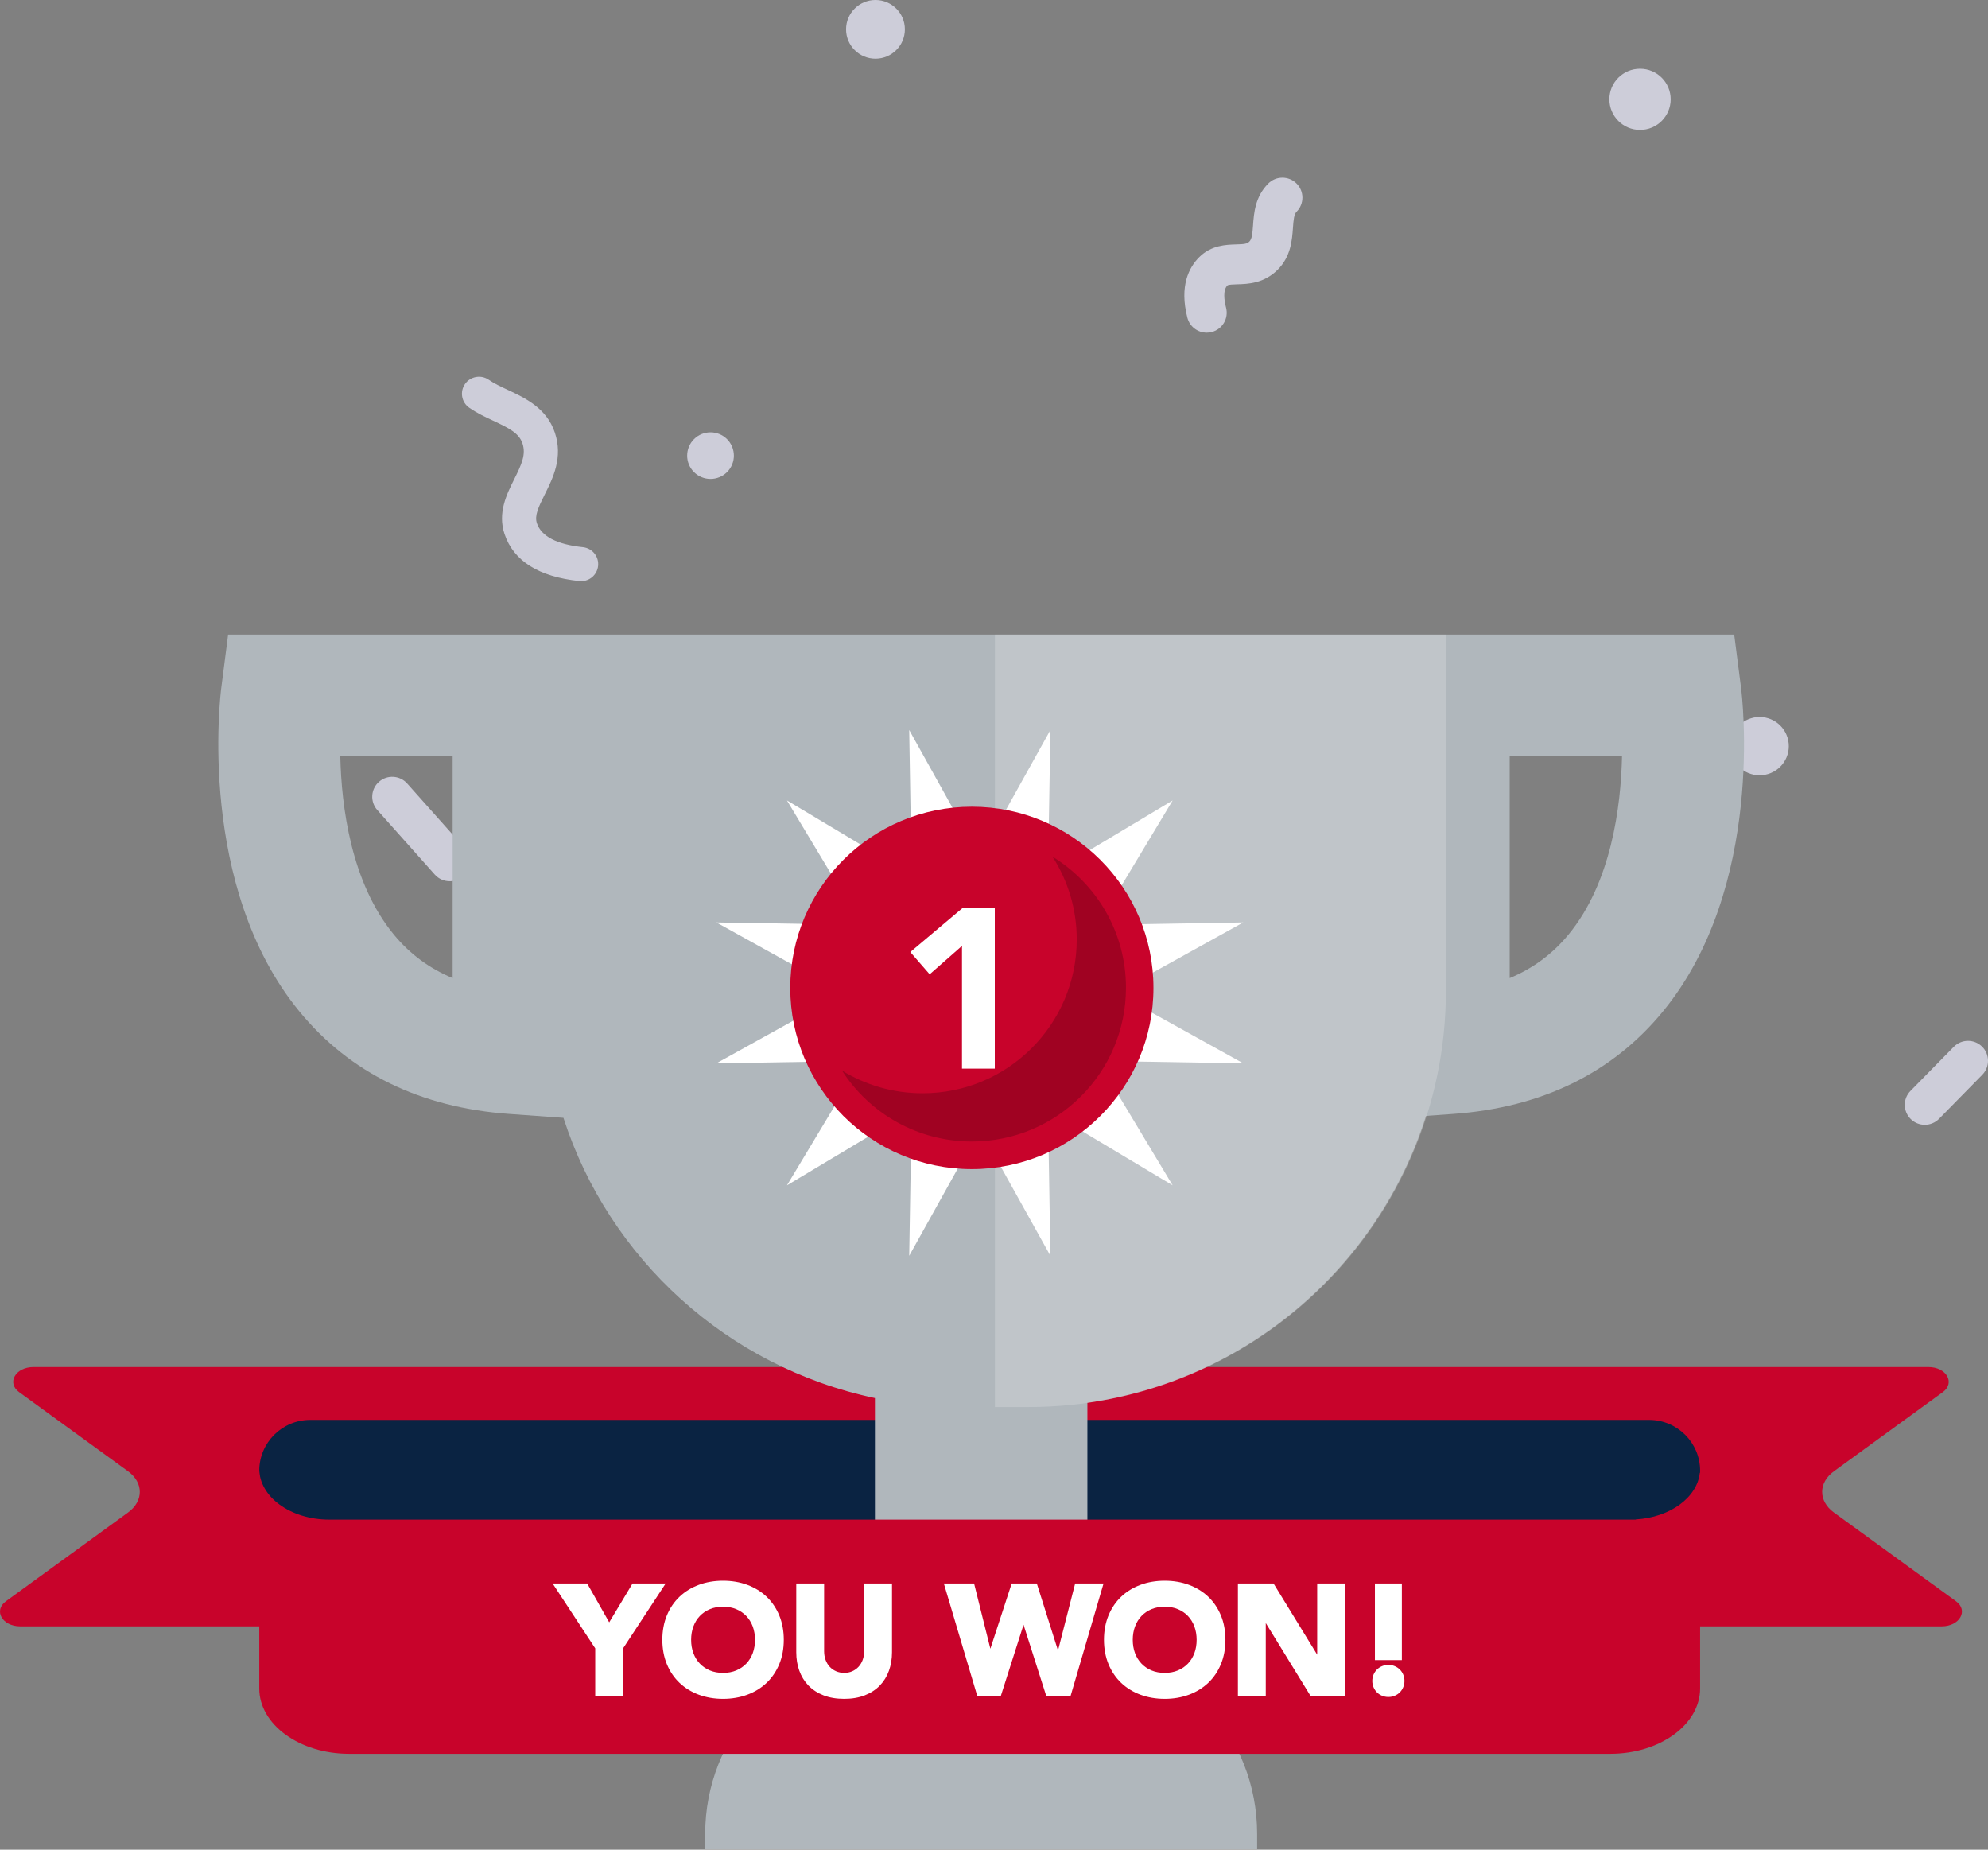 <svg width="215" height="200" viewBox="0 0 215 200" fill="none" xmlns="http://www.w3.org/2000/svg">
<rect x="0" y="0" width="215" height="200" fill="#808080" stroke="none"/>
<path d="M191.212 83.695C192.882 83.19 193.825 81.431 193.32 79.766C192.814 78.1 191.051 77.158 189.381 77.663C187.712 78.167 186.768 79.926 187.274 81.592C187.779 83.257 189.542 84.199 191.212 83.695Z" fill="#CDCDD9"/>
<path d="M94.682 6.346C96.438 6.346 97.862 4.925 97.862 3.173C97.862 1.421 96.438 0 94.682 0C92.925 0 91.501 1.421 91.501 3.173C91.501 4.925 92.925 6.346 94.682 6.346Z" fill="#CDCDD9"/>
<path d="M214.352 113.161C213.499 112.328 212.131 112.341 211.294 113.193L206.617 117.956C205.782 118.806 205.796 120.172 206.649 121.006C207.069 121.417 207.616 121.622 208.162 121.622C208.722 121.622 209.283 121.406 209.706 120.975L214.383 116.212C215.218 115.36 215.204 113.995 214.352 113.161Z" fill="#CDCDD9"/>
<path d="M78.629 51.049C79.615 50.065 79.615 48.469 78.629 47.485C77.642 46.501 76.043 46.501 75.057 47.485C74.07 48.469 74.07 50.065 75.057 51.049C76.043 52.033 77.642 52.033 78.629 51.049Z" fill="#CDCDD9"/>
<path d="M177.368 14.046C179.198 14.046 180.682 12.566 180.682 10.739C180.682 8.913 179.198 7.433 177.368 7.433C175.537 7.433 174.053 8.913 174.053 10.739C174.053 12.566 175.537 14.046 177.368 14.046Z" fill="#CDCDD9"/>
<path d="M136.046 73.94C136.713 72.332 135.948 70.489 134.336 69.823C132.725 69.156 130.877 69.92 130.209 71.528C129.542 73.136 130.307 74.979 131.919 75.645C133.531 76.311 135.378 75.548 136.046 73.94Z" fill="#CDCDD9"/>
<path d="M63.042 59.166C60.218 58.868 58.545 57.997 58.067 56.578C57.796 55.773 58.214 54.87 58.917 53.462C59.806 51.682 60.913 49.467 60.005 46.771C59.115 44.122 56.785 43.032 54.912 42.156C54.152 41.8 53.434 41.465 52.864 41.067C52.029 40.484 50.877 40.687 50.292 41.52C49.708 42.353 49.911 43.502 50.747 44.086C51.578 44.666 52.476 45.086 53.344 45.492C55.063 46.296 56.135 46.844 56.504 47.943C56.904 49.131 56.426 50.189 55.612 51.818C54.802 53.439 53.794 55.457 54.567 57.751C55.545 60.658 58.266 62.367 62.654 62.83C62.72 62.837 62.785 62.84 62.85 62.84C63.783 62.84 64.584 62.137 64.684 61.191C64.791 60.18 64.056 59.273 63.042 59.166Z" fill="#CDCDD9"/>
<path d="M44.034 84.719C43.241 83.829 41.875 83.748 40.982 84.54C40.09 85.331 40.009 86.695 40.802 87.585L47.018 94.561C47.445 95.041 48.038 95.285 48.635 95.285C49.145 95.285 49.658 95.105 50.07 94.74C50.962 93.949 51.042 92.585 50.249 91.695L44.034 84.719Z" fill="#CDCDD9"/>
<path d="M137.159 19.849C135.734 21.279 135.609 23.055 135.517 24.352C135.452 25.264 135.399 25.837 135.122 26.115C134.875 26.363 134.607 26.403 133.672 26.428C132.605 26.458 130.992 26.502 129.675 27.826C128.61 28.897 127.526 30.898 128.412 34.348C128.661 35.323 129.54 35.971 130.504 35.971C130.682 35.971 130.862 35.949 131.042 35.903C132.198 35.608 132.896 34.433 132.6 33.279C132.389 32.456 132.243 31.369 132.744 30.865C132.842 30.766 133.369 30.752 133.792 30.74C134.947 30.708 136.691 30.66 138.19 29.154C139.613 27.725 139.738 25.951 139.83 24.655C139.895 23.742 139.948 23.169 140.226 22.89C141.067 22.045 141.064 20.68 140.217 19.84C139.37 19 138.002 19.004 137.159 19.849Z" fill="#CDCDD9"/>
<path d="M211.536 173.136L198.333 163.542C196.64 162.312 196.64 160.318 198.333 159.087L210.107 150.531C211.486 149.529 210.509 147.816 208.559 147.816H175.583H141.249H126.999H36.599H3.623C1.672 147.816 0.695 149.529 2.074 150.531L13.848 159.087C15.541 160.318 15.541 162.312 13.848 163.542L0.645 173.136C-0.733 174.138 0.243 175.852 2.194 175.852H126.999H141.249H209.988C211.938 175.852 212.915 174.139 211.536 173.136Z" fill="#C8032B"/>
<path d="M178.359 164.519H33.545C30.504 164.519 28.039 162.06 28.039 159.026C28.039 155.993 30.504 153.533 33.545 153.533H178.36C181.4 153.533 183.865 155.993 183.865 159.026C183.865 162.06 181.4 164.519 178.359 164.519Z" fill="#0A2342"/>
<path d="M188.289 74.354L187.551 68.617H156.301H150.088H107.534H62.137H58.766H24.673L23.935 74.354C23.819 75.227 21.308 95.863 32.363 109.347C37.839 116.026 45.477 119.761 55.073 120.448L60.936 120.869C65.858 136.12 78.696 147.826 94.623 151.169V177.867C84.307 179.051 76.266 187.692 76.266 198.3V199.948H135.958V198.299C135.958 187.691 127.917 179.05 117.601 177.867V151.681C134.929 149.217 149.085 136.934 154.223 120.658L157.151 120.448C166.747 119.761 174.385 116.026 179.861 109.347C190.916 95.863 188.406 75.227 188.289 74.354ZM48.953 105.761C46.425 104.708 44.319 103.145 42.593 101.054C37.971 95.445 36.924 87.24 36.804 81.769H48.953V105.761H48.953ZM169.631 101.054C167.906 103.145 165.799 104.708 163.271 105.761V81.769H175.42C175.299 87.24 174.252 95.445 169.631 101.054Z" fill="#B0B7BC"/>
<path opacity="0.2" d="M111.247 152.137C136.168 152.137 156.372 131.982 156.372 107.119V68.617H107.603V152.137H111.247Z" fill="white"/>
<path d="M176.919 164.289L176.888 164.311H176.307H35.598C31.424 164.311 28.039 161.852 28.039 158.818V164.311V182.571C28.039 186.472 32.391 189.634 37.758 189.634H174.146C179.514 189.634 183.865 186.472 183.865 182.571V164.311V159.241L183.834 159.263C183.538 161.941 180.604 164.073 176.919 164.289Z" fill="#C8032B"/>
<path fill-rule="evenodd" clip-rule="evenodd" d="M80.818 171.365C81.619 171.662 82.321 172.093 82.904 172.646C83.488 173.201 83.95 173.882 84.276 174.669C84.602 175.455 84.766 176.342 84.766 177.306C84.766 178.271 84.602 179.158 84.276 179.943C83.95 180.731 83.489 181.411 82.904 181.966C82.32 182.52 81.619 182.951 80.818 183.247C80.021 183.542 79.139 183.692 78.199 183.692C77.257 183.692 76.376 183.542 75.579 183.247C74.78 182.951 74.078 182.52 73.494 181.966C72.908 181.41 72.446 180.73 72.121 179.943C71.796 179.158 71.631 178.271 71.631 177.306C71.631 176.342 71.796 175.455 72.121 174.669C72.447 173.883 72.908 173.202 73.494 172.646C74.077 172.093 74.779 171.662 75.579 171.365C76.376 171.07 77.258 170.92 78.199 170.92C79.14 170.92 80.021 171.07 80.818 171.365ZM80.712 179.879C81.013 179.564 81.247 179.185 81.409 178.754C81.571 178.319 81.653 177.832 81.653 177.307C81.653 176.791 81.571 176.307 81.409 175.867C81.247 175.431 81.012 175.05 80.712 174.734C80.411 174.419 80.046 174.17 79.625 173.994C79.203 173.817 78.723 173.728 78.199 173.728C77.675 173.728 77.195 173.817 76.772 173.994C76.352 174.17 75.986 174.42 75.686 174.734C75.385 175.05 75.151 175.431 74.99 175.867C74.827 176.306 74.745 176.79 74.745 177.307C74.745 177.834 74.827 178.32 74.99 178.754C75.15 179.185 75.385 179.564 75.686 179.879C75.986 180.194 76.351 180.443 76.772 180.62C77.194 180.797 77.674 180.886 78.199 180.886C78.724 180.886 79.204 180.797 79.625 180.62C80.046 180.443 80.412 180.194 80.712 179.879ZM65.885 175.417L68.409 171.219H71.991L67.386 178.232V183.394H64.373V178.232L59.767 171.219H63.504L65.885 175.417ZM93.457 178.552C93.457 178.891 93.403 179.207 93.295 179.492C93.188 179.776 93.037 180.024 92.846 180.23C92.656 180.434 92.427 180.597 92.166 180.712C91.643 180.943 90.957 180.943 90.426 180.711C90.16 180.596 89.929 180.434 89.739 180.23C89.547 180.024 89.396 179.776 89.29 179.492C89.182 179.207 89.128 178.89 89.128 178.552V171.219H86.115V178.652C86.115 179.371 86.225 180.043 86.444 180.648C86.663 181.26 86.995 181.799 87.43 182.25C87.866 182.702 88.414 183.059 89.06 183.313C89.703 183.565 90.457 183.692 91.3 183.692C92.132 183.692 92.881 183.565 93.525 183.313C94.171 183.06 94.719 182.702 95.155 182.25C95.589 181.8 95.921 181.261 96.141 180.648C96.359 180.041 96.47 179.37 96.47 178.652V171.219H93.457V178.552ZM112.13 171.219L114.422 178.468L116.277 171.219H119.347L115.779 183.394H113.157L110.695 175.679L108.234 183.394H105.695L102.076 171.219H105.347L107.107 178.274L109.412 171.219H112.13ZM130.667 172.646C130.084 172.093 129.382 171.662 128.581 171.365C127.784 171.07 126.903 170.92 125.962 170.92C125.021 170.92 124.139 171.07 123.342 171.365C122.542 171.662 121.84 172.093 121.257 172.646C120.671 173.202 120.21 173.883 119.884 174.669C119.559 175.455 119.394 176.342 119.394 177.306C119.394 178.271 119.559 179.158 119.884 179.943C120.209 180.73 120.671 181.41 121.257 181.966C121.841 182.52 122.543 182.951 123.342 183.247C124.139 183.542 125.02 183.692 125.962 183.692C126.902 183.692 127.784 183.542 128.581 183.247C129.382 182.951 130.083 182.52 130.667 181.966C131.252 181.411 131.713 180.731 132.039 179.943C132.365 179.158 132.529 178.271 132.529 177.306C132.529 176.342 132.365 175.455 132.039 174.669C131.713 173.882 131.251 173.201 130.667 172.646ZM129.171 178.754C129.009 179.185 128.775 179.564 128.475 179.879C128.175 180.194 127.808 180.443 127.388 180.62C126.967 180.797 126.487 180.886 125.962 180.886C125.437 180.886 124.957 180.797 124.535 180.62C124.114 180.443 123.748 180.194 123.449 179.879C123.148 179.564 122.913 179.185 122.752 178.754C122.59 178.32 122.507 177.834 122.507 177.307C122.507 176.79 122.59 176.306 122.752 175.867C122.914 175.431 123.148 175.05 123.449 174.734C123.749 174.42 124.115 174.17 124.535 173.994C124.958 173.817 125.438 173.728 125.962 173.728C126.486 173.728 126.966 173.817 127.388 173.994C127.808 174.17 128.174 174.419 128.475 174.734C128.775 175.05 129.01 175.431 129.171 175.867C129.334 176.307 129.416 176.791 129.416 177.307C129.416 177.832 129.334 178.319 129.171 178.754ZM137.733 171.219L142.453 178.916V171.219H145.466V183.394H141.745L136.892 175.496V183.394H133.879V171.219H137.733ZM151.76 181.08C151.672 180.868 151.548 180.681 151.389 180.522C151.232 180.365 151.044 180.242 150.831 180.153C150.403 179.978 149.9 179.978 149.473 180.153C149.26 180.241 149.072 180.365 148.915 180.522C148.756 180.68 148.632 180.868 148.544 181.08C148.457 181.293 148.412 181.52 148.412 181.756C148.412 181.993 148.456 182.22 148.544 182.433C148.631 182.645 148.756 182.833 148.914 182.991C149.071 183.148 149.259 183.272 149.473 183.36C149.686 183.447 149.915 183.492 150.151 183.492C150.388 183.492 150.616 183.448 150.83 183.36C151.043 183.273 151.231 183.148 151.389 182.991C151.547 182.832 151.671 182.645 151.758 182.433C151.846 182.22 151.89 181.993 151.89 181.756C151.892 181.521 151.848 181.293 151.76 181.08ZM148.695 171.219H151.609V179.507H148.695V171.219Z" fill="white"/>
<path d="M105.965 92.647L113.599 78.936L113.339 94.618L126.821 86.552L118.737 100.003L134.455 99.743L120.713 107.359L134.455 114.975L118.737 114.716L126.821 128.167L113.339 120.101L113.599 135.782L105.965 122.072L98.331 135.782L98.591 120.101L85.109 128.167L93.193 114.716L77.475 114.975L91.217 107.359L77.475 99.743L93.193 100.003L85.109 86.552L98.591 94.618L98.331 78.936L105.965 92.647Z" fill="white"/>
<path d="M105.106 126.414C115.953 126.414 124.745 117.642 124.745 106.821C124.745 96 115.953 87.228 105.106 87.228C94.26 87.228 85.467 96 85.467 106.821C85.467 117.642 94.26 126.414 105.106 126.414Z" fill="#C8032B"/>
<path d="M105.107 123.449C114.312 123.449 121.774 116.004 121.774 106.821C121.774 97.637 114.312 90.193 105.107 90.193C95.902 90.193 88.439 97.637 88.439 106.821C88.439 116.004 95.902 123.449 105.107 123.449Z" fill="#C8032B"/>
<path d="M113.826 92.629C115.486 95.214 116.448 98.287 116.448 101.585C116.448 110.769 108.986 118.213 99.781 118.213C96.584 118.213 93.598 117.314 91.061 115.758C94.023 120.371 99.207 123.429 105.106 123.429C114.311 123.429 121.774 115.984 121.774 106.801C121.774 100.807 118.594 95.555 113.826 92.629Z" fill="black" fill-opacity="0.2"/>
<path d="M104.039 102.278L100.542 105.35L98.448 102.942L104.138 98.15H107.586V115.549H104.039V102.278Z" fill="white"/>
</svg>
